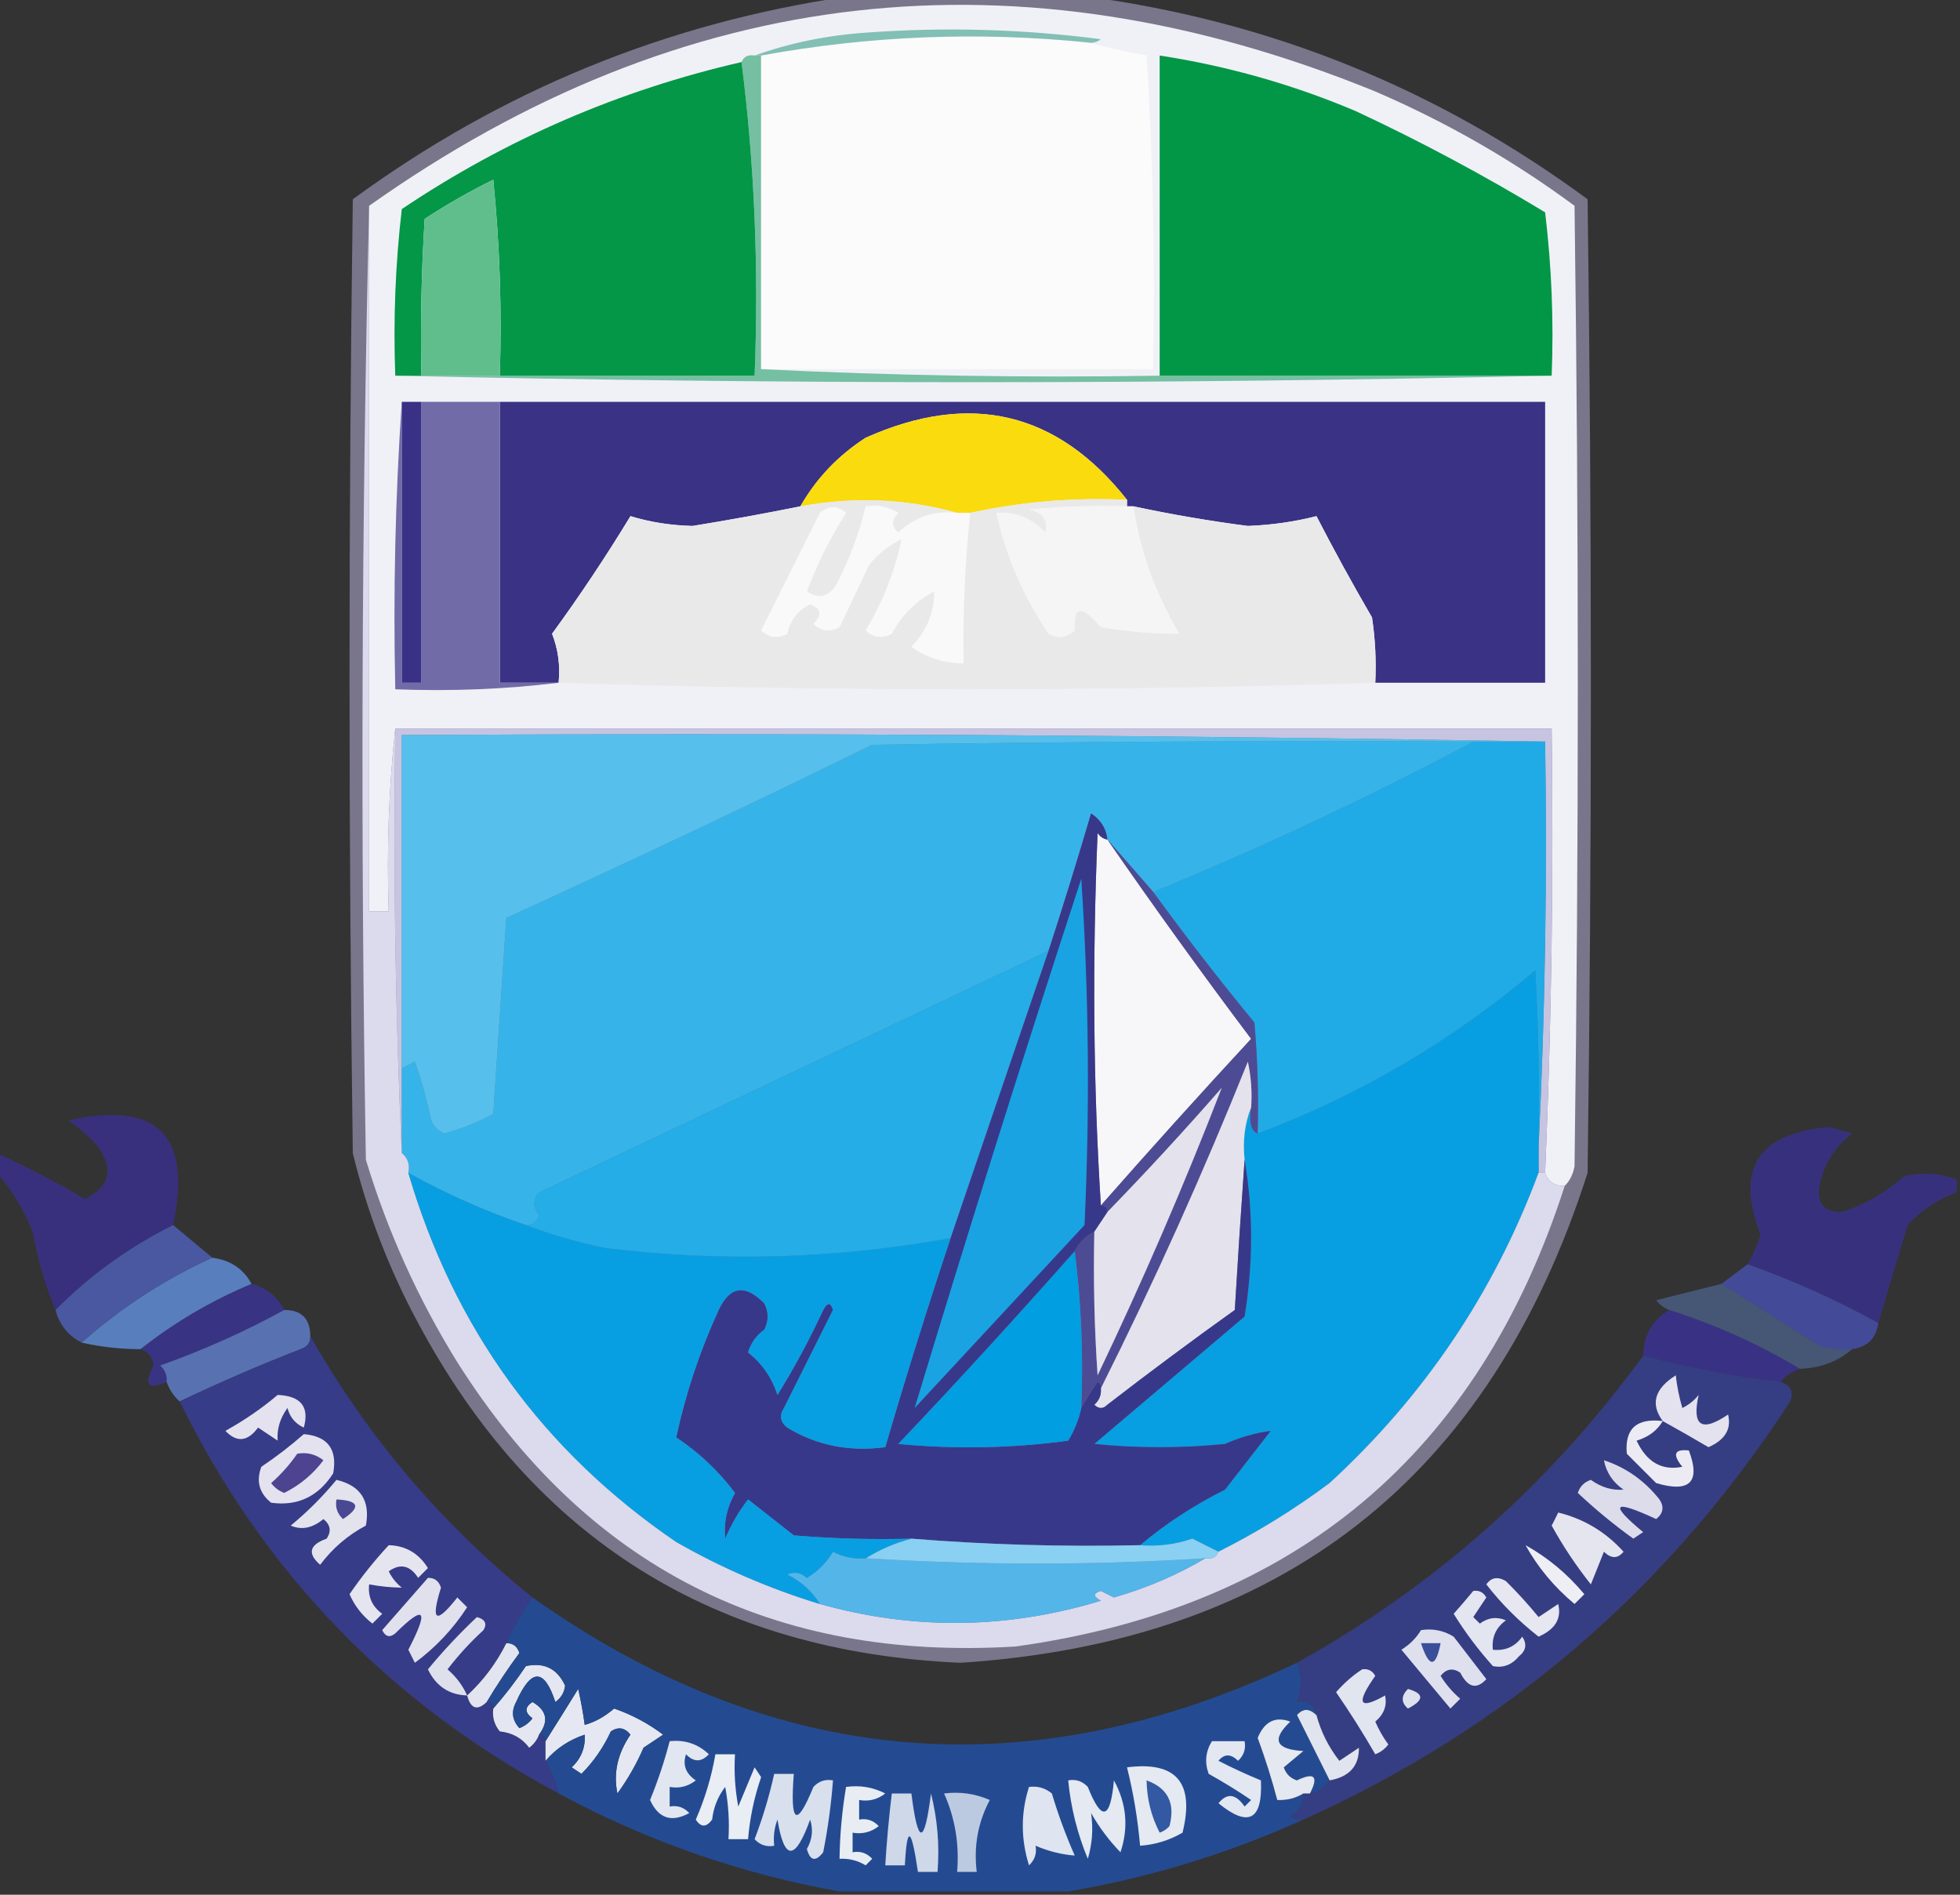 <?xml version="1.0" encoding="UTF-8"?>
<!DOCTYPE svg PUBLIC "-//W3C//DTD SVG 1.1//EN" "http://www.w3.org/Graphics/SVG/1.1/DTD/svg11.dtd">
<svg xmlns="http://www.w3.org/2000/svg" version="1.1" width="300px" height="290px" style="shape-rendering:geometricPrecision; text-rendering:geometricPrecision; image-rendering:optimizeQuality; fill-rule:evenodd; clip-rule:evenodd" xmlns:xlink="http://www.w3.org/1999/xlink">
<rect width="100%" height="100%" fill="#333333" stroke="none"/>
<g><path style="opacity:0.539" fill="#b5aed5" d="M 129.5,-0.5 C 141.833,-0.5 154.167,-0.5 166.5,-0.5C 194.593,3.292 220.093,13.625 243,30.5C 243.667,80.167 243.667,129.833 243,179.5C 228.053,226.309 196.053,251.309 147,254.5C 109.329,252.846 81.663,235.512 64,202.5C 59.56,194.282 56.227,185.616 54,176.5C 53.333,127.833 53.333,79.167 54,30.5C 76.654,13.919 101.821,3.586 129.5,-0.5 Z"/></g>
<g><path style="opacity:1" fill="#f0f1f6" d="M 239.5,181.5 C 237.973,181.573 236.973,180.906 236.5,179.5C 237.469,156.866 237.802,134.2 237.5,111.5C 178.5,111.5 119.5,111.5 60.5,111.5C 59.506,120.652 59.173,129.985 59.5,139.5C 58.5,139.5 57.5,139.5 56.5,139.5C 56.5,103.5 56.5,67.5 56.5,31.5C 104.463,-2.467 155.796,-8.3 210.5,14C 221.401,18.696 231.567,24.529 241,31.5C 241.667,80.5 241.667,129.5 241,178.5C 240.768,179.737 240.268,180.737 239.5,181.5 Z"/></g>
<g><path style="opacity:1" fill="#75bfa2" d="M 113.5,9.5 C 113.842,8.662 114.508,8.328 115.5,8.5C 115.833,8.5 116.167,8.5 116.5,8.5C 116.5,24.5 116.5,40.5 116.5,56.5C 136.66,57.497 156.993,57.831 177.5,57.5C 197.5,57.5 217.5,57.5 237.5,57.5C 178.5,58.833 119.5,58.833 60.5,57.5C 61.833,57.5 63.167,57.5 64.5,57.5C 68.5,57.5 72.5,57.5 76.5,57.5C 89.5,57.5 102.5,57.5 115.5,57.5C 116.151,41.132 115.485,25.132 113.5,9.5 Z"/></g>
<g><path style="opacity:1" fill="#039747" d="M 113.5,9.5 C 115.485,25.132 116.151,41.132 115.5,57.5C 102.5,57.5 89.5,57.5 76.5,57.5C 76.832,47.478 76.499,37.478 75.5,27.5C 71.871,29.3 68.371,31.3 65,33.5C 64.5,41.493 64.334,49.493 64.5,57.5C 63.167,57.5 61.833,57.5 60.5,57.5C 60.183,48.915 60.517,40.415 61.5,32C 77.445,21.296 94.779,13.796 113.5,9.5 Z"/></g>
<g><path style="opacity:1" fill="#60be8c" d="M 76.5,57.5 C 72.5,57.5 68.5,57.5 64.5,57.5C 64.334,49.493 64.5,41.493 65,33.5C 68.371,31.3 71.871,29.3 75.5,27.5C 76.499,37.478 76.832,47.478 76.5,57.5 Z"/></g>
<g><path style="opacity:1" fill="#029747" d="M 237.5,57.5 C 217.5,57.5 197.5,57.5 177.5,57.5C 177.5,41.167 177.5,24.833 177.5,8.5C 187.88,10.094 197.88,12.927 207.5,17C 217.421,21.628 227.088,26.795 236.5,32.5C 237.498,40.807 237.831,49.14 237.5,57.5 Z"/></g>
<g><path style="opacity:1" fill="#fbfbfb" d="M 166.5,6.5 C 169.36,7.244 172.36,7.911 175.5,8.5C 176.499,24.486 176.833,40.486 176.5,56.5C 156.5,56.5 136.5,56.5 116.5,56.5C 116.5,40.5 116.5,24.5 116.5,8.5C 133.066,5.464 149.733,4.797 166.5,6.5 Z"/></g>
<g><path style="opacity:1" fill="#82bfb5" d="M 166.5,6.5 C 149.733,4.797 133.066,5.464 116.5,8.5C 116.167,8.5 115.833,8.5 115.5,8.5C 120.882,6.576 126.549,5.41 132.5,5C 144.549,4.109 156.549,4.443 168.5,6C 167.906,6.464 167.239,6.631 166.5,6.5 Z"/></g>
<g><path style="opacity:1" fill="#3a3285" d="M 76.5,61.5 C 129.833,61.5 183.167,61.5 236.5,61.5C 236.5,75.833 236.5,90.167 236.5,104.5C 227.833,104.5 219.167,104.5 210.5,104.5C 210.665,101.15 210.498,97.817 210,94.5C 207.04,89.413 204.206,84.247 201.5,79C 198.152,79.855 194.652,80.355 191,80.5C 185.11,79.735 179.277,78.735 173.5,77.5C 173.167,77.5 172.833,77.5 172.5,77.5C 172.5,77.167 172.5,76.833 172.5,76.5C 161.848,63.005 148.514,59.839 132.5,67C 128.288,69.711 124.954,73.211 122.5,77.5C 117.018,78.605 111.518,79.605 106,80.5C 102.647,80.415 99.481,79.915 96.5,79C 92.748,85.172 88.748,91.172 84.5,97C 85.435,99.381 85.768,101.881 85.5,104.5C 82.5,104.5 79.5,104.5 76.5,104.5C 76.5,90.167 76.5,75.833 76.5,61.5 Z"/></g>
<g><path style="opacity:1" fill="#fadb0e" d="M 172.5,76.5 C 164.387,76.114 156.387,76.781 148.5,78.5C 147.833,78.5 147.167,78.5 146.5,78.5C 138.705,76.317 130.705,75.983 122.5,77.5C 124.954,73.211 128.288,69.711 132.5,67C 148.514,59.839 161.848,63.005 172.5,76.5 Z"/></g>
<g><path style="opacity:1" fill="#e9e9ea" d="M 146.5,78.5 C 143.028,78.126 140.028,79.126 137.5,81.5C 136.41,80.609 136.41,79.609 137.5,78.5C 135.955,77.548 134.288,77.215 132.5,77.5C 131.492,81.692 129.992,85.692 128,89.5C 126.759,91.421 125.259,91.754 123.5,90.5C 125.096,86.255 127.096,82.255 129.5,78.5C 128.224,77.355 126.891,77.355 125.5,78.5C 122.495,84.525 119.495,90.525 116.5,96.5C 117.723,97.614 119.056,97.781 120.5,97C 120.966,94.877 122.133,93.377 124,92.5C 125.713,93.137 125.879,94.137 124.5,95.5C 125.723,96.614 127.056,96.781 128.5,96C 130.004,92.816 131.504,89.649 133,86.5C 134.378,84.787 136.045,83.453 138,82.5C 136.994,87.392 135.16,92.058 132.5,96.5C 133.723,97.614 135.056,97.781 136.5,97C 138,94.167 140.167,92 143,90.5C 143.026,93.741 141.859,96.574 139.5,99C 141.909,100.707 144.575,101.54 147.5,101.5C 147.354,93.804 147.687,86.138 148.5,78.5C 156.387,76.781 164.387,76.114 172.5,76.5C 172.5,76.833 172.5,77.167 172.5,77.5C 167.489,77.334 162.489,77.501 157.5,78C 159.615,78.424 160.448,79.591 160,81.5C 157.975,79.307 155.475,78.307 152.5,78.5C 153.981,85.158 156.647,91.324 160.5,97C 161.944,97.781 163.277,97.614 164.5,96.5C 164.266,92.697 165.599,92.53 168.5,96C 172.517,96.671 176.517,97.004 180.5,97C 176.806,90.736 174.473,84.236 173.5,77.5C 179.277,78.735 185.11,79.735 191,80.5C 194.652,80.355 198.152,79.855 201.5,79C 204.206,84.247 207.04,89.413 210,94.5C 210.498,97.817 210.665,101.15 210.5,104.5C 168.856,105.827 127.19,105.827 85.5,104.5C 85.768,101.881 85.435,99.381 84.5,97C 88.748,91.172 92.748,85.172 96.5,79C 99.481,79.915 102.647,80.415 106,80.5C 111.518,79.605 117.018,78.605 122.5,77.5C 130.705,75.983 138.705,76.317 146.5,78.5 Z"/></g>
<g><path style="opacity:1" fill="#f9f9f9" d="M 146.5,78.5 C 147.167,78.5 147.833,78.5 148.5,78.5C 147.687,86.138 147.354,93.804 147.5,101.5C 144.575,101.54 141.909,100.707 139.5,99C 141.859,96.574 143.026,93.741 143,90.5C 140.167,92 138,94.167 136.5,97C 135.056,97.781 133.723,97.614 132.5,96.5C 135.16,92.058 136.994,87.392 138,82.5C 136.045,83.453 134.378,84.787 133,86.5C 131.504,89.649 130.004,92.816 128.5,96C 127.056,96.781 125.723,96.614 124.5,95.5C 125.879,94.137 125.713,93.137 124,92.5C 122.133,93.377 120.966,94.877 120.5,97C 119.056,97.781 117.723,97.614 116.5,96.5C 119.495,90.525 122.495,84.525 125.5,78.5C 126.891,77.355 128.224,77.355 129.5,78.5C 127.096,82.255 125.096,86.255 123.5,90.5C 125.259,91.754 126.759,91.421 128,89.5C 129.992,85.692 131.492,81.692 132.5,77.5C 134.288,77.215 135.955,77.548 137.5,78.5C 136.41,79.609 136.41,80.609 137.5,81.5C 140.028,79.126 143.028,78.126 146.5,78.5 Z"/></g>
<g><path style="opacity:1" fill="#f5f5f5" d="M 172.5,77.5 C 172.833,77.5 173.167,77.5 173.5,77.5C 174.473,84.236 176.806,90.736 180.5,97C 176.517,97.004 172.517,96.671 168.5,96C 165.599,92.53 164.266,92.697 164.5,96.5C 163.277,97.614 161.944,97.781 160.5,97C 156.647,91.324 153.981,85.158 152.5,78.5C 155.475,78.307 157.975,79.307 160,81.5C 160.448,79.591 159.615,78.424 157.5,78C 162.489,77.501 167.489,77.334 172.5,77.5 Z"/></g>
<g><path style="opacity:1" fill="#716ca8" d="M 61.5,61.5 C 61.5,75.833 61.5,90.167 61.5,104.5C 62.5,104.5 63.5,104.5 64.5,104.5C 64.5,90.167 64.5,75.833 64.5,61.5C 68.5,61.5 72.5,61.5 76.5,61.5C 76.5,75.833 76.5,90.167 76.5,104.5C 79.5,104.5 82.5,104.5 85.5,104.5C 77.35,105.493 69.017,105.826 60.5,105.5C 60.171,90.657 60.504,75.99 61.5,61.5 Z"/></g>
<g><path style="opacity:1" fill="#393185" d="M 61.5,61.5 C 62.5,61.5 63.5,61.5 64.5,61.5C 64.5,75.833 64.5,90.167 64.5,104.5C 63.5,104.5 62.5,104.5 61.5,104.5C 61.5,90.167 61.5,75.833 61.5,61.5 Z"/></g>
<g><path style="opacity:1" fill="#c6c4e1" d="M 60.5,111.5 C 119.5,111.5 178.5,111.5 237.5,111.5C 237.802,134.2 237.469,156.866 236.5,179.5C 236.167,179.5 235.833,179.5 235.5,179.5C 235.5,178.167 235.5,176.833 235.5,175.5C 236.497,155.007 236.831,134.34 236.5,113.5C 178.336,112.501 120.002,112.168 61.5,112.5C 61.5,129.5 61.5,146.5 61.5,163.5C 61.5,167.833 61.5,172.167 61.5,176.5C 60.503,155.006 60.169,133.34 60.5,111.5 Z"/></g>
<g><path style="opacity:1" fill="#56bfec" d="M 236.5,113.5 C 232.833,113.5 229.167,113.5 225.5,113.5C 194.832,113.333 164.165,113.5 133.5,114C 114.954,123.106 96.288,131.94 77.5,140.5C 76.833,150.5 76.167,160.5 75.5,170.5C 73.12,171.794 70.62,172.794 68,173.5C 67.055,173.095 66.388,172.428 66,171.5C 65.355,168.441 64.522,165.441 63.5,162.5C 62.816,162.863 62.15,163.196 61.5,163.5C 61.5,146.5 61.5,129.5 61.5,112.5C 120.002,112.168 178.336,112.501 236.5,113.5 Z"/></g>
<g><path style="opacity:1" fill="#21abe6" d="M 225.5,113.5 C 229.167,113.5 232.833,113.5 236.5,113.5C 236.831,134.34 236.497,155.007 235.5,175.5C 235.666,166.494 235.5,157.494 235,148.5C 222.309,159.265 208.143,167.598 192.5,173.5C 192.666,167.824 192.499,162.157 192,156.5C 186.618,149.958 181.452,143.291 176.5,136.5C 193.284,129.606 209.618,121.939 225.5,113.5 Z"/></g>
<g><path style="opacity:1" fill="#36b4e9" d="M 225.5,113.5 C 209.618,121.939 193.284,129.606 176.5,136.5C 174.157,133.793 171.823,131.126 169.5,128.5C 169.315,126.804 168.481,125.471 167,124.5C 164.934,131.532 162.767,138.532 160.5,145.5C 134.491,157.838 108.491,170.171 82.5,182.5C 81.548,183.533 81.548,184.7 82.5,186C 82.164,187.03 81.497,187.53 80.5,187.5C 74.234,185.365 68.234,182.699 62.5,179.5C 62.737,178.209 62.404,177.209 61.5,176.5C 61.5,172.167 61.5,167.833 61.5,163.5C 62.15,163.196 62.816,162.863 63.5,162.5C 64.522,165.441 65.355,168.441 66,171.5C 66.388,172.428 67.055,173.095 68,173.5C 70.62,172.794 73.12,171.794 75.5,170.5C 76.167,160.5 76.833,150.5 77.5,140.5C 96.288,131.94 114.954,123.106 133.5,114C 164.165,113.5 194.832,113.333 225.5,113.5 Z"/></g>
<g><path style="opacity:1" fill="#f7f7f9" d="M 169.5,128.5 C 176.605,138.781 183.938,148.947 191.5,159C 183.713,167.419 176.047,175.919 168.5,184.5C 167.34,166.241 167.174,147.241 168,127.5C 168.383,128.056 168.883,128.389 169.5,128.5 Z"/></g>
<g><path style="opacity:1" fill="#24ade7" d="M 160.5,145.5 C 155.5,160.167 150.5,174.833 145.5,189.5C 127.91,192.701 110.243,193.201 92.5,191C 88.291,190.119 84.291,188.953 80.5,187.5C 81.497,187.53 82.164,187.03 82.5,186C 81.548,184.7 81.548,183.533 82.5,182.5C 108.491,170.171 134.491,157.838 160.5,145.5 Z"/></g>
<g><path style="opacity:1" fill="#079fe2" d="M 235.5,175.5 C 235.5,176.833 235.5,178.167 235.5,179.5C 228.674,197.843 218.007,213.677 203.5,227C 198.112,231.023 192.446,234.523 186.5,237.5C 185.193,236.847 183.86,236.18 182.5,235.5C 179.916,236.393 177.249,236.726 174.5,236.5C 178.426,233.193 182.76,230.36 187.5,228C 189.833,225 192.167,222 194.5,219C 192.177,219.306 189.844,219.972 187.5,221C 180.833,221.667 174.167,221.667 167.5,221C 175.167,214.5 182.833,208 190.5,201.5C 191.82,193.343 191.82,185.343 190.5,177.5C 190.194,174.615 190.527,171.948 191.5,169.5C 191.146,171.767 191.479,173.101 192.5,173.5C 208.143,167.598 222.309,159.265 235,148.5C 235.5,157.494 235.666,166.494 235.5,175.5 Z"/></g>
<g><path style="opacity:0.913" fill="#393185" d="M 26.5,187.5 C 19.747,190.869 13.747,195.202 8.5,200.5C 6.923,196.758 5.756,192.758 5,188.5C 3.643,185.102 1.81,182.102 -0.5,179.5C -0.5,178.5 -0.5,177.5 -0.5,176.5C 4.1,178.591 8.6,180.924 13,183.5C 16.817,181.665 17.484,178.998 15,175.5C 13.649,173.981 12.149,172.648 10.5,171.5C 24.076,168.409 29.41,173.743 26.5,187.5 Z"/></g>
<g><path style="opacity:0.918" fill="#383184" d="M 299.5,180.5 C 299.5,181.167 299.5,181.833 299.5,182.5C 296.599,183.536 294.099,185.203 292,187.5C 290.424,192.614 288.924,197.614 287.5,202.5C 281.142,198.991 274.476,195.991 267.5,193.5C 268.289,192.085 268.956,190.585 269.5,189C 265.535,178.939 269.035,173.439 280,172.5C 281.167,172.833 282.333,173.167 283.5,173.5C 280.812,175.546 279.145,178.213 278.5,181.5C 278.09,184.255 279.256,185.588 282,185.5C 285.514,184.324 288.681,182.491 291.5,180C 294.221,179.398 296.887,179.565 299.5,180.5 Z"/></g>
<g><path style="opacity:1" fill="#4e4b95" d="M 169.5,128.5 C 171.823,131.126 174.157,133.793 176.5,136.5C 181.452,143.291 186.618,149.958 192,156.5C 192.499,162.157 192.666,167.824 192.5,173.5C 191.479,173.101 191.146,171.767 191.5,169.5C 191.663,167.143 191.497,164.81 191,162.5C 184.156,179.562 176.656,196.228 168.5,212.5C 168.565,212.062 168.399,211.728 168,211.5C 167.066,212.858 166.232,214.192 165.5,215.5C 165.826,207.316 165.492,199.316 164.5,191.5C 165.167,190.167 166.167,189.167 167.5,188.5C 167.334,195.841 167.5,203.174 168,210.5C 174.948,195.955 181.281,181.288 187,166.5C 181.301,173.03 175.467,179.363 169.5,185.5C 169.5,184.833 169.167,184.5 168.5,184.5C 176.047,175.919 183.713,167.419 191.5,159C 183.938,148.947 176.605,138.781 169.5,128.5 Z"/></g>
<g><path style="opacity:1" fill="#e4e2ed" d="M 167.5,188.5 C 168.167,187.5 168.833,186.5 169.5,185.5C 175.467,179.363 181.301,173.03 187,166.5C 181.281,181.288 174.948,195.955 168,210.5C 167.5,203.174 167.334,195.841 167.5,188.5 Z"/></g>
<g><path style="opacity:1" fill="#e4e2ed" d="M 191.5,169.5 C 190.527,171.948 190.194,174.615 190.5,177.5C 189.959,185.158 189.459,192.825 189,200.5C 182.411,205.211 175.911,210.045 169.5,215C 168.833,215.667 168.167,215.667 167.5,215C 168.252,214.329 168.586,213.496 168.5,212.5C 176.656,196.228 184.156,179.562 191,162.5C 191.497,164.81 191.663,167.143 191.5,169.5 Z"/></g>
<g><path style="opacity:1" fill="#4958a1" d="M 26.5,187.5 C 28.525,189.196 30.525,190.863 32.5,192.5C 25.188,195.824 18.521,200.157 12.5,205.5C 10.413,204.415 9.08,202.749 8.5,200.5C 13.747,195.202 19.747,190.869 26.5,187.5 Z"/></g>
<g><path style="opacity:0.978" fill="#3a3386" d="M 38.5,196.5 C 40.749,197.08 42.415,198.413 43.5,200.5C 37.512,203.787 31.178,206.621 24.5,209C 25.252,209.671 25.586,210.504 25.5,211.5C 22.622,212.783 21.956,211.95 23.5,209C 23.361,207.699 22.695,206.866 21.5,206.5C 26.665,202.414 32.331,199.08 38.5,196.5 Z"/></g>
<g><path style="opacity:1" fill="#38388a" d="M 169.5,128.5 C 168.883,128.389 168.383,128.056 168,127.5C 167.174,147.241 167.34,166.241 168.5,184.5C 169.167,184.5 169.5,184.833 169.5,185.5C 168.833,186.5 168.167,187.5 167.5,188.5C 166.167,189.167 165.167,190.167 164.5,191.5C 155.706,201.463 146.706,211.296 137.5,221C 146.186,221.832 154.853,221.665 163.5,220.5C 164.456,218.925 165.123,217.258 165.5,215.5C 166.232,214.192 167.066,212.858 168,211.5C 168.399,211.728 168.565,212.062 168.5,212.5C 168.586,213.496 168.252,214.329 167.5,215C 168.167,215.667 168.833,215.667 169.5,215C 175.911,210.045 182.411,205.211 189,200.5C 189.459,192.825 189.959,185.158 190.5,177.5C 191.82,185.343 191.82,193.343 190.5,201.5C 182.833,208 175.167,214.5 167.5,221C 174.167,221.667 180.833,221.667 187.5,221C 189.844,219.972 192.177,219.306 194.5,219C 192.167,222 189.833,225 187.5,228C 182.76,230.36 178.426,233.193 174.5,236.5C 162.796,236.77 151.129,236.436 139.5,235.5C 133.491,235.666 127.491,235.499 121.5,235C 119.167,233.167 116.833,231.333 114.5,229.5C 113.081,231.336 111.914,233.336 111,235.5C 110.748,233.069 111.248,230.735 112.5,228.5C 109.979,225.146 106.979,222.312 103.5,220C 104.953,213.26 107.12,206.76 110,200.5C 111.728,196.824 114.061,196.491 117,199.5C 117.667,200.833 117.667,202.167 117,203.5C 115.764,204.399 114.93,205.566 114.5,207C 116.634,208.673 118.134,210.84 119,213.5C 121.588,209.326 123.921,204.993 126,200.5C 126.654,199.304 127.154,199.304 127.5,200.5C 125,205.5 122.5,210.5 120,215.5C 119.251,216.635 119.417,217.635 120.5,218.5C 124.992,221.224 129.992,222.224 135.5,221.5C 138.631,210.773 141.964,200.106 145.5,189.5C 150.5,174.833 155.5,160.167 160.5,145.5C 162.767,138.532 164.934,131.532 167,124.5C 168.481,125.471 169.315,126.804 169.5,128.5 Z"/></g>
<g><path style="opacity:1" fill="#19a3e2" d="M 165.5,134.5 C 166.662,151.995 166.829,169.662 166,187.5C 157.333,196.833 148.667,206.167 140,215.5C 148.173,188.478 156.673,161.478 165.5,134.5 Z"/></g>
<g><path style="opacity:1" fill="#434b98" d="M 267.5,193.5 C 274.476,195.991 281.142,198.991 287.5,202.5C 287.167,204.833 285.833,206.167 283.5,206.5C 281.801,206.66 280.134,206.494 278.5,206C 273.448,202.814 268.448,199.647 263.5,196.5C 264.795,195.512 266.128,194.512 267.5,193.5 Z"/></g>
<g><path style="opacity:1" fill="#587ebd" d="M 32.5,192.5 C 35.267,192.87 37.267,194.204 38.5,196.5C 32.331,199.08 26.665,202.414 21.5,206.5C 18.455,206.492 15.455,206.159 12.5,205.5C 18.521,200.157 25.188,195.824 32.5,192.5 Z"/></g>
<g><path style="opacity:0.967" fill="#393286" d="M 255.5,200.5 C 262.567,202.739 269.234,205.739 275.5,209.5C 274.29,209.932 273.29,210.599 272.5,211.5C 265.406,210.643 258.406,209.31 251.5,207.5C 251.571,204.348 252.905,202.014 255.5,200.5 Z"/></g>
<g><path style="opacity:0.473" fill="#5980bf" d="M 263.5,196.5 C 268.448,199.647 273.448,202.814 278.5,206C 280.134,206.494 281.801,206.66 283.5,206.5C 281.302,208.397 278.636,209.397 275.5,209.5C 269.234,205.739 262.567,202.739 255.5,200.5C 254.711,200.217 254.044,199.717 253.5,199C 256.852,198.162 260.185,197.329 263.5,196.5 Z"/></g>
<g><path style="opacity:1" fill="#5871b1" d="M 43.5,200.5 C 46.142,200.488 47.475,201.821 47.5,204.5C 47.53,205.497 47.03,206.164 46,206.5C 39.727,208.945 33.56,211.612 27.5,214.5C 26.599,213.71 25.932,212.71 25.5,211.5C 25.586,210.504 25.252,209.671 24.5,209C 31.178,206.621 37.512,203.787 43.5,200.5 Z"/></g>
<g><path style="opacity:0.867" fill="#35408f" d="M 251.5,207.5 C 258.406,209.31 265.406,210.643 272.5,211.5C 274.085,212.002 274.585,213.002 274,214.5C 255.37,243.206 230.537,264.539 199.5,278.5C 198.761,278.631 198.094,278.464 197.5,278C 198.823,277.184 199.489,276.017 199.5,274.5C 199.833,274.5 200.167,274.5 200.5,274.5C 201.778,274.218 202.778,273.551 203.5,272.5C 206.538,271.958 208.038,270.291 208,267.5C 207,268.167 206,268.833 205,269.5C 203.354,267.391 202.188,265.057 201.5,262.5C 201.179,260.952 200.179,260.285 198.5,260.5C 199.291,258.309 199.291,256.309 198.5,254.5C 219.537,242.805 237.204,227.139 251.5,207.5 Z"/></g>
<g><path style="opacity:1" fill="#dddcea" d="M 245.5,223.5 C 248.888,224.619 251.721,226.619 254,229.5C 254.749,230.635 254.583,231.635 253.5,232.5C 246.89,229.447 246.223,230.113 251.5,234.5C 251,234.833 250.5,235.167 250,235.5C 247.032,233.369 244.199,231.036 241.5,228.5C 241.833,227.5 242.5,226.833 243.5,226.5C 245.078,227.64 246.744,228.14 248.5,228C 246.859,226.871 245.859,225.371 245.5,223.5 Z"/></g>
<g><path style="opacity:1" fill="#ecebf3" d="M 254.5,217.5 C 253.665,218.943 252.332,219.943 250.5,220.5C 252.042,223.796 254.376,225.129 257.5,224.5C 255.942,222.595 256.275,221.761 258.5,222C 260.323,226.846 258.656,228.512 253.5,227C 252,225.5 250.5,224 249,222.5C 248.658,218.68 250.491,217.014 254.5,217.5 Z"/></g>
<g><path style="opacity:1" fill="#e3e2ee" d="M 254.5,217.5 C 252.581,214.884 253.247,212.55 256.5,210.5C 256.669,212.117 257.003,213.784 257.5,215.5C 258.478,215.023 259.311,214.357 260,213.5C 258.933,218.263 260.433,219.263 264.5,216.5C 265.047,218.712 264.047,220.379 261.5,221.5C 259.132,220.111 256.799,218.778 254.5,217.5 Z"/></g>
<g><path style="opacity:0.923" fill="#363d8e" d="M 47.5,204.5 C 56.296,219.965 67.629,233.298 81.5,244.5C 79.993,246.633 78.66,248.967 77.5,251.5C 75.975,254.563 73.975,257.23 71.5,259.5C 72.053,261.552 73.053,261.885 74.5,260.5C 75.167,260.5 75.5,260.833 75.5,261.5C 75.33,262.822 75.663,263.989 76.5,265C 78.403,265.199 79.903,266.033 81,267.5C 81.717,266.956 82.217,266.289 82.5,265.5C 83.167,265.5 83.5,265.833 83.5,266.5C 83.5,267.5 83.5,268.5 83.5,269.5C 84.441,271.05 85.108,272.716 85.5,274.5C 59.691,260.692 40.358,240.692 27.5,214.5C 33.56,211.612 39.727,208.945 46,206.5C 47.03,206.164 47.53,205.497 47.5,204.5 Z"/></g>
<g><path style="opacity:1" fill="#e3e3ee" d="M 51.5,226.5 C 55.205,227.378 56.705,229.711 56,233.5C 53.255,234.952 50.922,236.952 49,239.5C 47.016,237.765 47.349,236.432 50,235.5C 50.749,234.365 50.583,233.365 49.5,232.5C 47.831,233.89 46.164,234.223 44.5,233.5C 47.06,231.388 49.394,229.055 51.5,226.5 Z"/></g>
<g><path style="opacity:1" fill="#4a4893" d="M 51.5,229.5 C 54.957,229.667 55.29,230.667 52.5,232.5C 51.614,231.675 51.281,230.675 51.5,229.5 Z"/></g>
<g><path style="opacity:1" fill="#e3e2ee" d="M 46.5,219.5 C 50.165,219.817 51.665,221.817 51,225.5C 48.72,229.059 45.553,230.559 41.5,230C 39.675,228.534 39.175,226.701 40,224.5C 42.326,222.934 44.492,221.268 46.5,219.5 Z"/></g>
<g><path style="opacity:1" fill="#4c4490" d="M 45.5,222.5 C 46.978,222.238 48.311,222.571 49.5,223.5C 47.91,225.633 45.91,227.299 43.5,228.5C 42.692,228.192 42.025,227.692 41.5,227C 43.041,225.629 44.375,224.129 45.5,222.5 Z"/></g>
<g><path style="opacity:1" fill="#e4e2ee" d="M 42.5,213.5 C 46.054,213.658 47.387,215.325 46.5,218.5C 45.201,217.91 44.368,216.91 44,215.5C 42.859,217.078 42.359,218.744 42.5,220.5C 41.5,219.833 40.5,219.167 39.5,218.5C 37.907,220.66 36.24,220.827 34.5,219C 37.407,217.391 40.073,215.558 42.5,213.5 Z"/></g>
<g><path style="opacity:1" fill="#eeeff5" d="M 233.5,236.5 C 236.899,238.388 239.899,240.888 242.5,244C 242,244.5 241.5,245 241,245.5C 237.888,242.899 235.388,239.899 233.5,236.5 Z"/></g>
<g><path style="opacity:1" fill="#e5e5ef" d="M 238.5,231.5 C 242.432,232.468 245.766,234.468 248.5,237.5C 247.609,238.59 246.609,238.59 245.5,237.5C 244.833,239.167 244.167,240.833 243.5,242.5C 241.252,239.672 239.252,236.672 237.5,233.5C 237.863,232.817 238.196,232.15 238.5,231.5 Z"/></g>
<g><path style="opacity:1" fill="#e5e5f0" d="M 59.5,236.5 C 62.084,236.569 64.084,237.735 65.5,240C 65,240.5 64.5,241 64,241.5C 62.759,239.579 61.259,239.246 59.5,240.5C 59.977,241.478 60.643,242.311 61.5,243C 59.892,242.981 58.226,242.815 56.5,242.5C 56.297,244.39 56.963,245.89 58.5,247C 58,247.5 57.5,248 57,248.5C 55.437,247.275 54.27,245.775 53.5,244C 55.32,241.348 57.32,238.848 59.5,236.5 Z"/></g>
<g><path style="opacity:1" fill="#dcdaed" d="M 56.5,31.5 C 56.5,67.5 56.5,103.5 56.5,139.5C 57.5,139.5 58.5,139.5 59.5,139.5C 59.173,129.985 59.506,120.652 60.5,111.5C 60.169,133.34 60.503,155.006 61.5,176.5C 62.404,177.209 62.737,178.209 62.5,179.5C 69.476,203.292 83.142,222.125 103.5,236C 110.506,240.005 117.839,243.171 125.5,245.5C 139.838,249.526 154.171,249.359 168.5,245C 167.304,244.346 167.304,243.846 168.5,243.5C 169.167,243.833 169.833,244.167 170.5,244.5C 175.514,243.06 180.181,241.06 184.5,238.5C 185.492,238.672 186.158,238.338 186.5,237.5C 192.446,234.523 198.112,231.023 203.5,227C 218.007,213.677 228.674,197.843 235.5,179.5C 235.833,179.5 236.167,179.5 236.5,179.5C 236.973,180.906 237.973,181.573 239.5,181.5C 226.305,222.521 198.305,246.021 155.5,252C 118.304,254.32 89.804,239.82 70,208.5C 63.984,198.789 59.317,188.455 56,177.5C 55.168,128.665 55.335,79.998 56.5,31.5 Z"/></g>
<g><path style="opacity:1" fill="#54b5e9" d="M 132.5,238.5 C 150.114,239.588 167.448,239.588 184.5,238.5C 180.181,241.06 175.514,243.06 170.5,244.5C 169.833,244.167 169.167,243.833 168.5,243.5C 167.304,243.846 167.304,244.346 168.5,245C 154.171,249.359 139.838,249.526 125.5,245.5C 124.284,243.549 122.618,242.049 120.5,241C 121.549,240.508 122.549,240.674 123.5,241.5C 125.167,240.5 126.5,239.167 127.5,237.5C 129.071,238.309 130.738,238.643 132.5,238.5 Z"/></g>
<g><path style="opacity:1" fill="#89d0f2" d="M 139.5,235.5 C 151.129,236.436 162.796,236.77 174.5,236.5C 177.249,236.726 179.916,236.393 182.5,235.5C 183.86,236.18 185.193,236.847 186.5,237.5C 186.158,238.338 185.492,238.672 184.5,238.5C 167.448,239.588 150.114,239.588 132.5,238.5C 134.691,237.131 137.025,236.131 139.5,235.5 Z"/></g>
<g><path style="opacity:1" fill="#019ee1" d="M 164.5,191.5 C 165.492,199.316 165.826,207.316 165.5,215.5C 165.123,217.258 164.456,218.925 163.5,220.5C 154.853,221.665 146.186,221.832 137.5,221C 146.706,211.296 155.706,201.463 164.5,191.5 Z"/></g>
<g><path style="opacity:1" fill="#089fe2" d="M 62.5,179.5 C 68.234,182.699 74.234,185.365 80.5,187.5C 84.291,188.953 88.291,190.119 92.5,191C 110.243,193.201 127.91,192.701 145.5,189.5C 141.964,200.106 138.631,210.773 135.5,221.5C 129.992,222.224 124.992,221.224 120.5,218.5C 119.417,217.635 119.251,216.635 120,215.5C 122.5,210.5 125,205.5 127.5,200.5C 127.154,199.304 126.654,199.304 126,200.5C 123.921,204.993 121.588,209.326 119,213.5C 118.134,210.84 116.634,208.673 114.5,207C 114.93,205.566 115.764,204.399 117,203.5C 117.667,202.167 117.667,200.833 117,199.5C 114.061,196.491 111.728,196.824 110,200.5C 107.12,206.76 104.953,213.26 103.5,220C 106.979,222.312 109.979,225.146 112.5,228.5C 111.248,230.735 110.748,233.069 111,235.5C 111.914,233.336 113.081,231.336 114.5,229.5C 116.833,231.333 119.167,233.167 121.5,235C 127.491,235.499 133.491,235.666 139.5,235.5C 137.025,236.131 134.691,237.131 132.5,238.5C 130.738,238.643 129.071,238.309 127.5,237.5C 126.5,239.167 125.167,240.5 123.5,241.5C 122.549,240.674 121.549,240.508 120.5,241C 122.618,242.049 124.284,243.549 125.5,245.5C 117.839,243.171 110.506,240.005 103.5,236C 83.142,222.125 69.476,203.292 62.5,179.5 Z"/></g>
<g><path style="opacity:1" fill="#e0e1ed" d="M 65.5,241.5 C 66.497,241.47 67.164,241.97 67.5,243C 65.878,248.174 66.711,248.674 70,244.5C 70.5,245 71,245.5 71.5,246C 69.355,249.312 66.688,252.146 63.5,254.5C 63.167,253.833 62.833,253.167 62.5,252.5C 65.7,246.337 65.033,245.504 60.5,250C 59.668,250.688 59.002,250.521 58.5,249.5C 60.856,246.814 63.189,244.147 65.5,241.5 Z"/></g>
<g><path style="opacity:1" fill="#e6e7f0" d="M 227.5,242.5 C 228.251,241.427 229.251,241.26 230.5,242C 232.293,243.78 233.96,245.613 235.5,247.5C 236.5,246.833 237.5,246.167 238.5,245.5C 239.047,247.712 238.047,249.379 235.5,250.5C 232.452,248.118 229.785,245.452 227.5,242.5 Z"/></g>
<g><path style="opacity:1" fill="#e3e5f0" d="M 225.5,243.5 C 226.376,243.369 227.043,243.702 227.5,244.5C 226.833,245.5 226.167,246.5 225.5,247.5C 225.833,247.833 226.167,248.167 226.5,248.5C 227.768,247.572 229.101,247.405 230.5,248C 228.963,249.11 228.297,250.61 228.5,252.5C 230.39,252.703 231.89,252.037 233,250.5C 233.749,251.635 233.583,252.635 232.5,253.5C 231.38,254.833 230.047,255.333 228.5,255C 226.251,252.495 224.251,249.828 222.5,247C 223.544,245.826 224.544,244.659 225.5,243.5 Z"/></g>
<g><path style="opacity:1" fill="#dee0ed" d="M 217.5,249.5 C 219.288,249.215 220.955,249.548 222.5,250.5C 224.167,252.667 225.833,254.833 227.5,257C 226.01,258.634 224.676,258.301 223.5,256C 222.365,255.251 221.365,255.417 220.5,256.5C 221.313,257.814 222.313,258.981 223.5,260C 223,260.5 222.5,261 222,261.5C 219.5,258.5 217,255.5 214.5,252.5C 215.77,251.712 216.77,250.712 217.5,249.5 Z"/></g>
<g><path style="opacity:1" fill="#3b4e99" d="M 217.5,251.5 C 218.5,251.5 219.5,251.5 220.5,251.5C 219.754,255.31 218.754,255.31 217.5,251.5 Z"/></g>
<g><path style="opacity:1" fill="#dee0ec" d="M 71.5,259.5 C 68.728,259.405 66.728,258.071 65.5,255.5C 67.885,252.618 70.385,249.951 73,247.5C 74.257,247.85 74.591,248.517 74,249.5C 71.982,251.35 70.149,253.35 68.5,255.5C 69.826,256.642 70.826,257.976 71.5,259.5 Z"/></g>
<g><path style="opacity:1" fill="#e2e5f0" d="M 77.5,251.5 C 78.497,251.47 79.164,251.97 79.5,253C 77.705,255.426 76.038,257.926 74.5,260.5C 73.053,261.885 72.053,261.552 71.5,259.5C 73.975,257.23 75.975,254.563 77.5,251.5 Z"/></g>
<g><path style="opacity:1" fill="#dee2ee" d="M 215.5,258.5 C 218.012,259.216 218.012,260.216 215.5,261.5C 214.438,260.575 214.438,259.575 215.5,258.5 Z"/></g>
<g><path style="opacity:1" fill="#e1e5f0" d="M 208.5,255.5 C 209.376,255.369 210.043,255.702 210.5,256.5C 207.496,260.766 207.996,261.766 212,259.5C 212.333,261.047 211.833,262.38 210.5,263.5C 211.04,264.748 211.707,265.915 212.5,267C 211.975,267.692 211.308,268.192 210.5,268.5C 208.625,265.249 206.625,262.082 204.5,259C 205.731,257.595 207.064,256.429 208.5,255.5 Z"/></g>
<g><path style="opacity:1" fill="#e4e7f1" d="M 82.5,265.5 C 82.217,266.289 81.717,266.956 81,267.5C 79.903,266.033 78.403,265.199 76.5,265C 75.663,263.989 75.33,262.822 75.5,261.5C 77.268,259.492 78.934,257.326 80.5,255C 83.307,254.403 85.307,255.403 86.5,258C 86.37,259.059 85.87,259.892 85,260.5C 83.306,255.311 81.306,255.311 79,260.5C 78.219,261.944 78.386,263.277 79.5,264.5C 80.308,264.192 80.975,263.692 81.5,263C 80.289,262.107 80.289,261.274 81.5,260.5C 83.704,261.782 84.038,263.449 82.5,265.5 Z"/></g>
<g><path style="opacity:1" fill="#e5e8f2" d="M 83.5,269.5 C 83.5,268.5 83.5,267.5 83.5,266.5C 85.142,263.898 86.808,261.231 88.5,258.5C 88.92,260.353 89.253,262.187 89.5,264C 91.055,263.575 92.555,262.742 94,261.5C 96.722,262.444 99.222,263.777 101.5,265.5C 100.5,266.167 99.5,266.833 98.5,267.5C 97.42,269.996 96.086,272.33 94.5,274.5C 93.858,271.374 94.525,268.374 96.5,265.5C 95.635,264.417 94.635,264.251 93.5,265C 92.36,267.458 90.86,269.625 89,271.5C 88.5,271.167 88,270.833 87.5,270.5C 88.95,269.15 89.617,267.484 89.5,265.5C 87.115,266.292 85.115,267.626 83.5,269.5 Z"/></g>
<g><path style="opacity:1" fill="#dfe4ef" d="M 201.5,262.5 C 202.188,265.057 203.354,267.391 205,269.5C 206,268.833 207,268.167 208,267.5C 208.038,270.291 206.538,271.958 203.5,272.5C 201.847,269.193 200.18,265.86 198.5,262.5C 199.425,261.438 200.425,261.438 201.5,262.5 Z"/></g>
<g><path style="opacity:0.924" fill="#234d9a" d="M 81.5,244.5 C 118.481,270.68 157.481,274.013 198.5,254.5C 199.291,256.309 199.291,258.309 198.5,260.5C 200.179,260.285 201.179,260.952 201.5,262.5C 200.425,261.438 199.425,261.438 198.5,262.5C 200.18,265.86 201.847,269.193 203.5,272.5C 202.778,273.551 201.778,274.218 200.5,274.5C 201.869,271.869 201.202,271.202 198.5,272.5C 197.5,272.167 196.833,271.5 196.5,270.5C 197.5,269.667 198.5,268.833 199.5,268C 195.25,267.768 194.583,266.268 197.5,263.5C 195.198,262.649 193.531,263.482 192.5,266C 193.662,269.147 194.662,272.314 195.5,275.5C 196.959,275.567 198.292,275.234 199.5,274.5C 199.489,276.017 198.823,277.184 197.5,278C 198.094,278.464 198.761,278.631 199.5,278.5C 187.947,283.72 175.947,287.387 163.5,289.5C 151.833,289.5 140.167,289.5 128.5,289.5C 113.398,286.805 99.064,281.805 85.5,274.5C 85.108,272.716 84.441,271.05 83.5,269.5C 85.115,267.626 87.115,266.292 89.5,265.5C 89.617,267.484 88.95,269.15 87.5,270.5C 88,270.833 88.5,271.167 89,271.5C 90.86,269.625 92.36,267.458 93.5,265C 94.635,264.251 95.635,264.417 96.5,265.5C 94.525,268.374 93.858,271.374 94.5,274.5C 96.086,272.33 97.42,269.996 98.5,267.5C 99.5,266.833 100.5,266.167 101.5,265.5C 99.222,263.777 96.722,262.444 94,261.5C 92.555,262.742 91.055,263.575 89.5,264C 89.253,262.187 88.92,260.353 88.5,258.5C 86.808,261.231 85.142,263.898 83.5,266.5C 83.5,265.833 83.167,265.5 82.5,265.5C 84.038,263.449 83.704,261.782 81.5,260.5C 80.289,261.274 80.289,262.107 81.5,263C 80.975,263.692 80.308,264.192 79.5,264.5C 78.386,263.277 78.219,261.944 79,260.5C 81.306,255.311 83.306,255.311 85,260.5C 85.87,259.892 86.37,259.059 86.5,258C 85.307,255.403 83.307,254.403 80.5,255C 78.934,257.326 77.268,259.492 75.5,261.5C 75.5,260.833 75.167,260.5 74.5,260.5C 76.038,257.926 77.705,255.426 79.5,253C 79.164,251.97 78.497,251.47 77.5,251.5C 78.66,248.967 79.993,246.633 81.5,244.5 Z"/></g>
<g><path style="opacity:1" fill="#e4e9f2" d="M 172.5,270.5 C 180.053,269.531 182.887,272.864 181,280.5C 178.993,281.669 176.827,282.335 174.5,282.5C 174.152,278.443 173.486,274.443 172.5,270.5 Z"/></g>
<g><path style="opacity:1" fill="#dee4f0" d="M 157.5,273.5 C 158.822,273.33 159.989,273.663 161,274.5C 161.975,277.76 163.142,280.927 164.5,284C 162.481,283.848 160.481,283.348 158.5,282.5C 158.719,283.675 158.386,284.675 157.5,285.5C 156.235,281.454 156.235,277.454 157.5,273.5 Z"/></g>
<g><path style="opacity:1" fill="#e4e9f2" d="M 163.5,272.5 C 164.675,272.281 165.675,272.614 166.5,273.5C 168.623,278.845 169.957,278.511 170.5,272.5C 172.436,276.045 172.769,279.711 171.5,283.5C 169.768,281.717 168.268,279.717 167,277.5C 167.351,279.886 167.185,282.219 166.5,284.5C 164.895,280.632 163.895,276.632 163.5,272.5 Z"/></g>
<g><path style="opacity:1" fill="#e9edf4" d="M 109.5,268.5 C 110.5,268.5 111.5,268.5 112.5,268.5C 112.336,271.187 112.503,273.854 113,276.5C 113.833,274.5 114.667,272.5 115.5,270.5C 115.833,271 116.167,271.5 116.5,272C 115.434,275.094 114.768,278.26 114.5,281.5C 113.5,281.5 112.5,281.5 111.5,281.5C 111.664,278.813 111.497,276.146 111,273.5C 109.883,274.949 109.216,276.616 109,278.5C 108.107,279.711 107.274,279.711 106.5,278.5C 107.909,275.273 108.909,271.94 109.5,268.5 Z"/></g>
<g><path style="opacity:1" fill="#e8edf4" d="M 129.5,273.5 C 131.604,273.201 133.604,273.534 135.5,274.5C 134.311,275.429 132.978,275.762 131.5,275.5C 131.5,276.5 131.5,277.5 131.5,278.5C 132.675,278.281 133.675,278.614 134.5,279.5C 133.311,280.429 131.978,280.762 130.5,280.5C 130.5,281.5 130.5,282.5 130.5,283.5C 131.675,283.281 132.675,283.614 133.5,284.5C 133.167,284.833 132.833,285.167 132.5,285.5C 131.264,284.754 129.93,284.421 128.5,284.5C 128.552,280.802 128.886,277.135 129.5,273.5 Z"/></g>
<g><path style="opacity:1" fill="#3259a1" d="M 175.5,272.5 C 178.754,273.673 179.92,276.006 179,279.5C 178.586,279.957 178.086,280.291 177.5,280.5C 176.205,277.988 175.539,275.321 175.5,272.5 Z"/></g>
<g><path style="opacity:1" fill="#e2e7f1" d="M 185.5,266.5 C 187.167,266.5 188.833,266.5 190.5,266.5C 190.719,267.675 190.386,268.675 189.5,269.5C 188.391,268.41 187.391,268.41 186.5,269.5C 188.632,270.598 190.798,271.598 193,272.5C 193.271,278.585 191.104,279.751 186.5,276C 187.819,274.372 189.152,274.539 190.5,276.5C 190.833,276.167 191.167,275.833 191.5,275.5C 189.434,274.094 187.268,272.76 185,271.5C 184.36,269.735 184.527,268.068 185.5,266.5 Z"/></g>
<g><path style="opacity:1" fill="#d9e0ed" d="M 118.5,271.5 C 119.5,271.5 120.5,271.5 121.5,271.5C 120.911,279.16 121.911,279.826 124.5,273.5C 125.325,272.614 126.325,272.281 127.5,272.5C 127.219,276.188 126.719,279.855 126,283.5C 124.844,284.993 124.01,284.826 123.5,283C 124.33,281.535 124.496,280.035 124,278.5C 121.704,284.855 120.038,284.855 119,278.5C 118.51,279.793 118.343,281.127 118.5,282.5C 117.325,282.719 116.325,282.386 115.5,281.5C 116.755,278.208 117.755,274.875 118.5,271.5 Z"/></g>
<g><path style="opacity:1" fill="#e3e8f1" d="M 200.5,274.5 C 200.167,274.5 199.833,274.5 199.5,274.5C 198.292,275.234 196.959,275.567 195.5,275.5C 194.662,272.314 193.662,269.147 192.5,266C 193.531,263.482 195.198,262.649 197.5,263.5C 194.583,266.268 195.25,267.768 199.5,268C 198.5,268.833 197.5,269.667 196.5,270.5C 196.833,271.5 197.5,272.167 198.5,272.5C 201.202,271.202 201.869,271.869 200.5,274.5 Z"/></g>
<g><path style="opacity:1" fill="#e1e6f0" d="M 102.5,266.5 C 104.827,266.247 106.827,266.914 108.5,268.5C 107.349,269.731 106.183,269.731 105,268.5C 104.46,270.135 104.96,271.468 106.5,272.5C 105.311,273.429 103.978,273.762 102.5,273.5C 102.5,274.5 102.5,275.5 102.5,276.5C 103.675,276.281 104.675,276.614 105.5,277.5C 102.779,278.987 100.779,278.32 99.5,275.5C 100.704,272.556 101.704,269.556 102.5,266.5 Z"/></g>
<g><path style="opacity:1" fill="#ced8e9" d="M 136.5,274.5 C 137.5,274.5 138.5,274.5 139.5,274.5C 140.492,282.475 141.492,282.475 142.5,274.5C 143.491,278.445 143.824,282.445 143.5,286.5C 142.5,286.5 141.5,286.5 140.5,286.5C 139.491,279.605 138.824,279.272 138.5,285.5C 137.5,285.5 136.5,285.5 135.5,285.5C 135.724,281.821 136.058,278.154 136.5,274.5 Z"/></g>
<g><path style="opacity:1" fill="#bccae1" d="M 144.5,274.5 C 146.924,274.192 149.257,274.526 151.5,275.5C 149.688,278.899 149.021,282.566 149.5,286.5C 148.5,286.5 147.5,286.5 146.5,286.5C 146.849,282.258 146.183,278.258 144.5,274.5 Z"/></g>
</svg>
